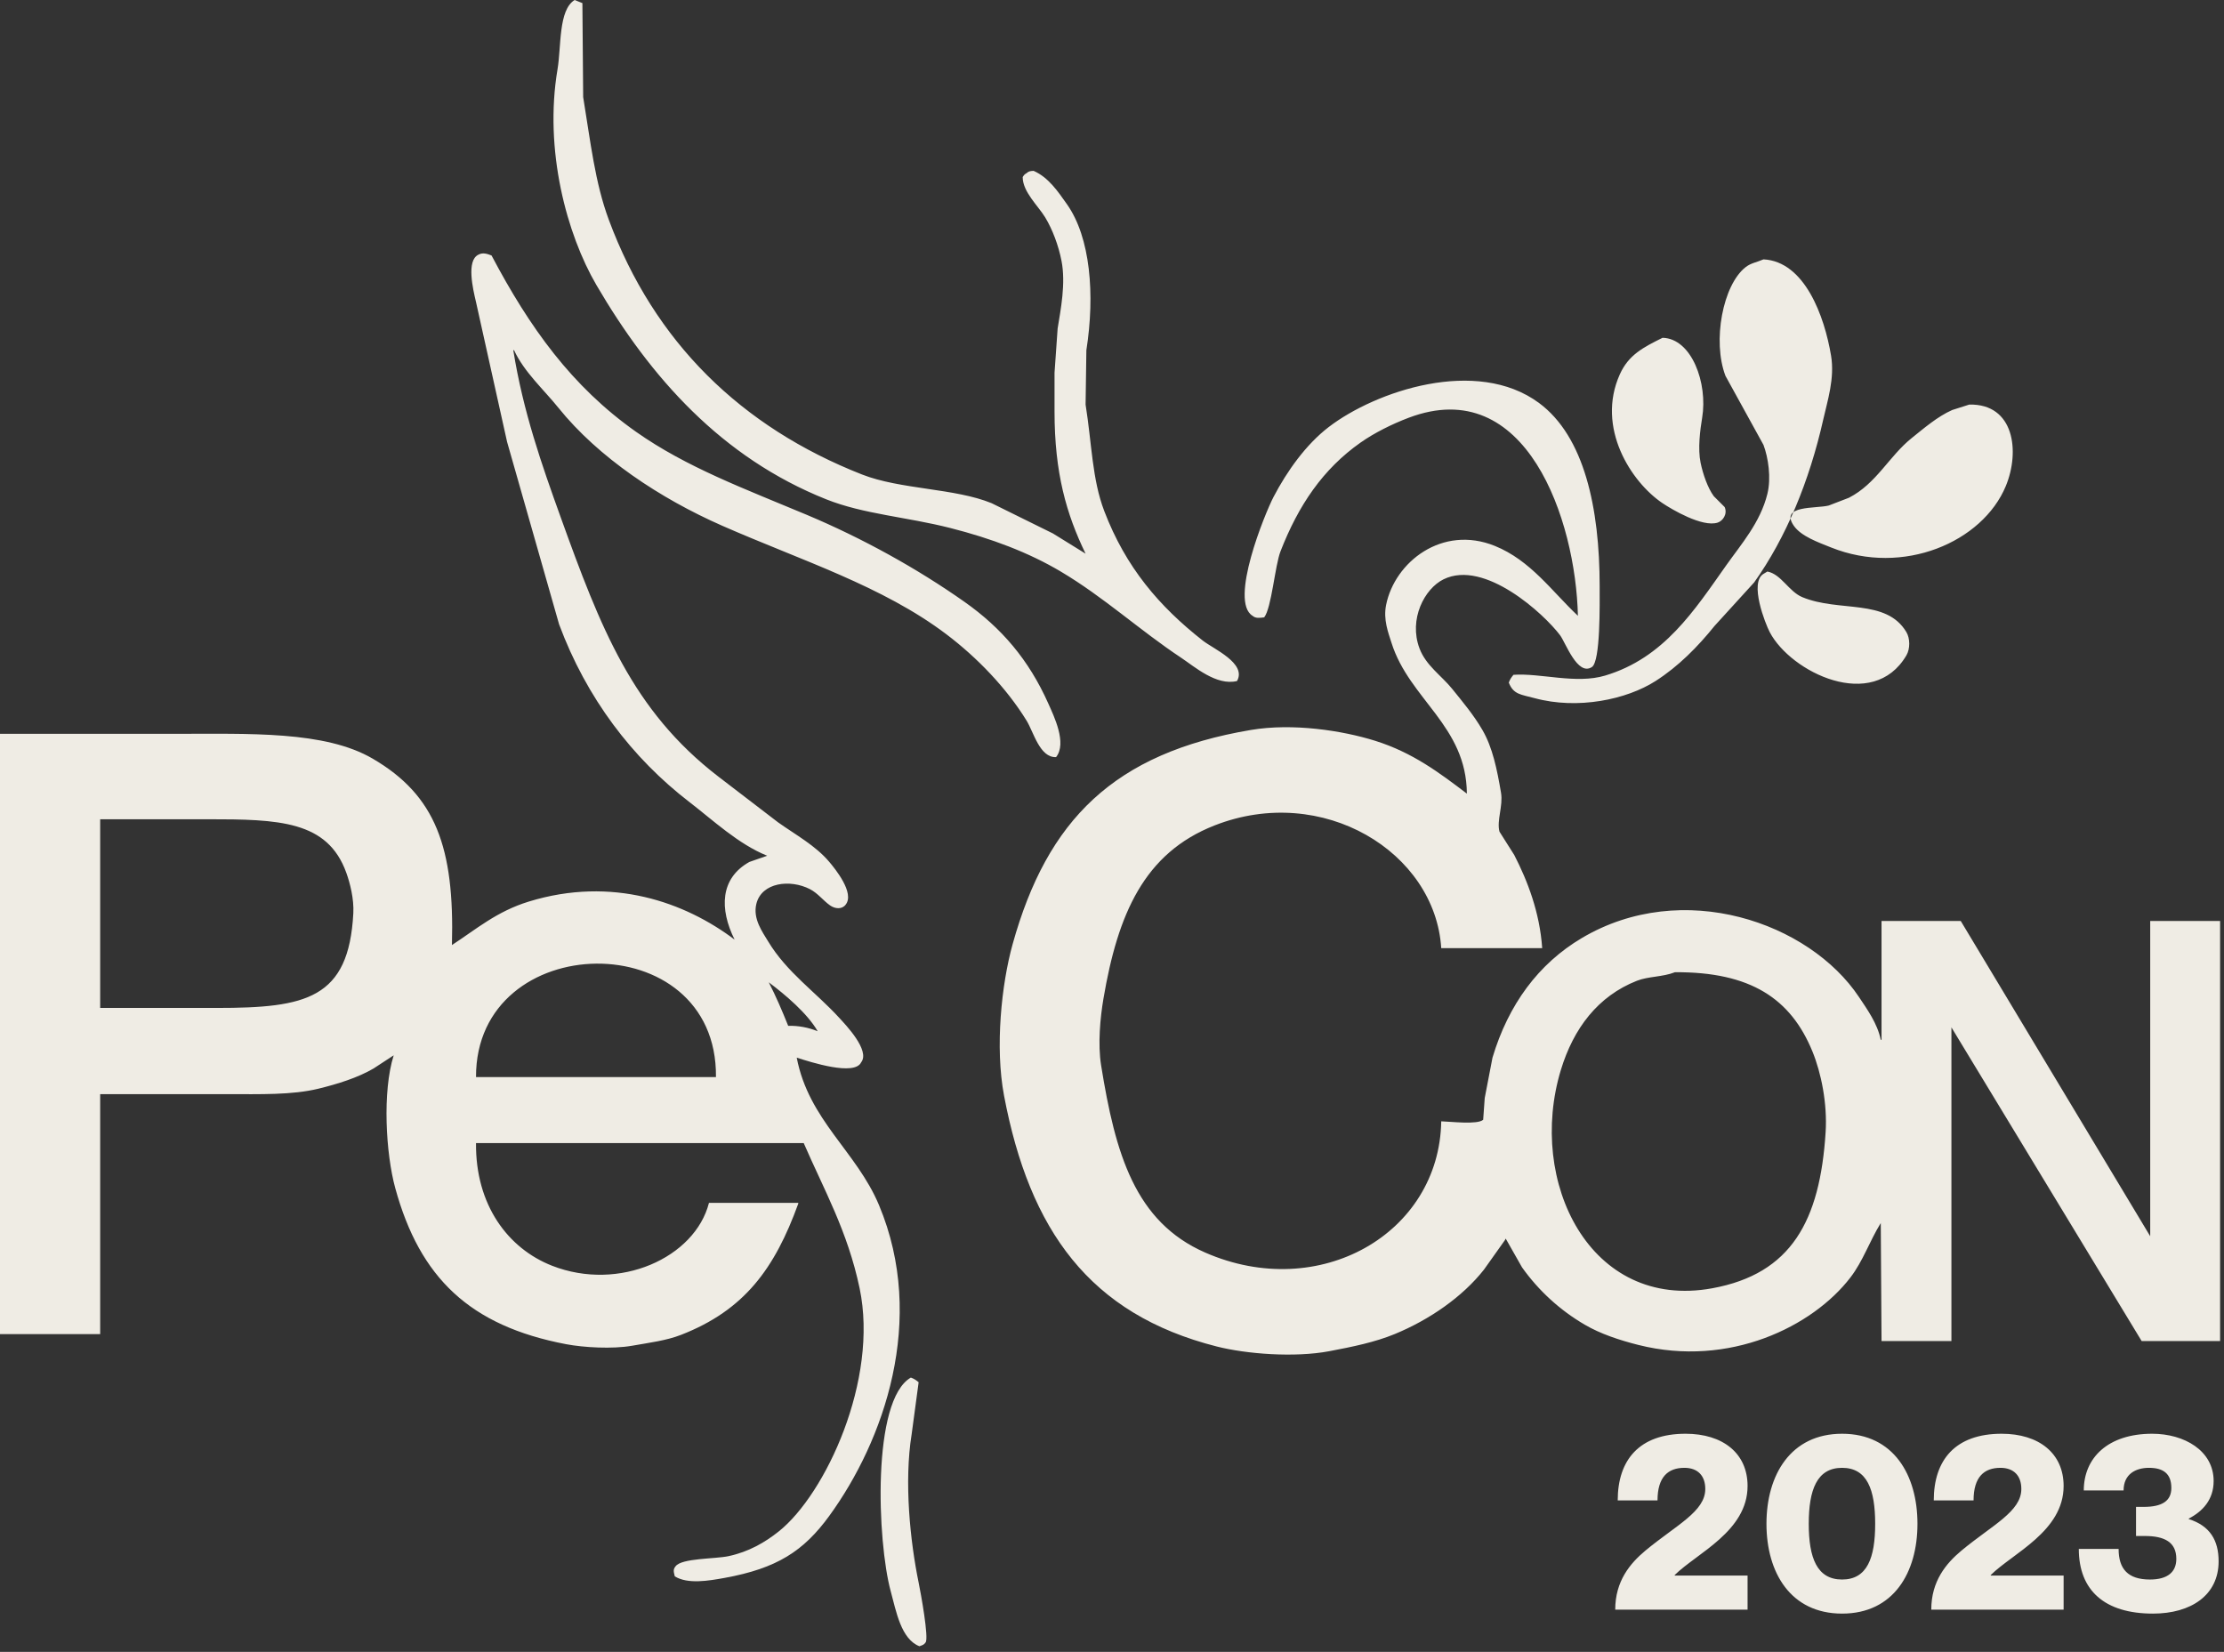 <svg width="482" height="358" viewBox="0 0 482 358" fill="none" xmlns="http://www.w3.org/2000/svg">
<rect x="0" y="0" width="482" height="358" fill="#333333" stroke="none"/>
<path fill-rule="evenodd" clip-rule="evenodd" d="M124.538 0C125.099 0.224 125.66 0.449 126.221 0.673C126.277 7.46 126.333 14.248 126.389 21.037C127.998 30.84 128.949 39.557 131.943 47.627C141.783 74.154 160.641 92.543 186.807 102.828C195.153 106.109 206.929 105.78 214.913 109.055L228.208 115.619L235.276 119.994C231.116 111.416 228.545 102.495 228.545 89.196V80.782C228.768 77.584 228.993 74.386 229.218 71.189C229.884 67.066 231.013 61.435 230.059 56.547C229.403 53.18 228.104 49.734 226.525 47.123C225.009 44.615 221.638 41.587 221.644 38.371C221.934 37.936 222 37.798 222.486 37.53C222.917 37.141 223.167 37.074 224.001 37.025C227.237 38.433 229.297 41.518 231.237 44.262C236.313 51.435 237.341 63.792 235.445 75.901C235.389 79.828 235.333 83.755 235.276 87.682C236.634 96.197 236.683 103.848 239.315 110.738C243.994 122.986 251.237 131.424 260.689 138.843C262.973 140.637 270.268 143.766 268.094 147.595C263.637 148.686 258.9 144.487 255.977 142.546C246.961 136.561 239.245 129.419 229.891 123.865C222.886 119.706 214.83 116.691 205.993 114.441C196.505 112.024 187.168 111.445 179.066 108.214C156.408 99.177 140.966 81.82 129.251 61.764C122.854 50.814 117.865 32.546 120.836 14.978C121.66 10.098 121.002 2.158 124.538 0ZM103.165 247.73C103.028 261.12 110.068 270.571 119.658 274.321C134.225 280.016 150.614 272.584 153.653 260.689H173.007V260.857C167.899 274.94 161.341 283.951 147.595 289.299C144.397 290.543 140.681 291.004 136.992 291.655C132.739 292.406 126.477 292.04 122.687 291.319C101.817 287.345 90.99 276.929 85.662 257.491C83.609 250 82.84 236.569 85.326 228.713C83.866 229.667 82.408 230.621 80.95 231.574C77.554 233.56 73.213 234.921 69.001 235.949C63.294 237.341 56.349 237.128 49.31 237.128H21.71V289.131H0V159.039H37.53C54.142 159.039 70.411 158.367 80.782 164.424C94.418 172.39 98.515 183.648 97.948 204.815C103.264 201.356 107.636 197.533 114.609 195.39C132.701 189.832 148.503 195.557 159.207 203.637C155.897 196.986 156.06 190.353 162.405 186.807C163.695 186.358 164.986 185.909 166.275 185.461C160.037 182.964 154.523 177.75 149.446 173.849C137.011 164.295 127.113 151.292 121.172 135.309C117.414 122.127 113.656 108.944 109.897 95.76C107.653 85.663 105.409 75.565 103.165 65.467C102.495 62.63 101.039 56.493 103.67 55.201C104.658 54.658 105.62 55.022 106.531 55.369C114.759 70.94 123.875 83.724 137.834 93.572C148.779 101.295 161.553 105.989 174.858 111.58C186.93 116.652 198.795 123.223 209.022 130.429C217.055 136.088 222.954 142.96 227.198 152.475C228.435 155.25 231.279 161.058 228.881 164.088C225.337 164.227 224.022 158.674 222.486 156.178C218.093 149.042 211.732 142.482 205.152 137.497C191.291 126.995 173.606 121.452 156.514 113.936C143.076 108.026 129.695 99.162 121.004 88.355C117.869 84.457 113.594 80.639 111.411 75.901H111.243C113.367 89.197 117.413 100.712 121.509 112.084C130.164 136.119 137.076 153.989 155.673 168.295C159.991 171.604 164.311 174.913 168.632 178.224C172.474 180.954 176.733 183.245 179.739 186.807C180.954 188.248 185.298 193.534 183.273 196.064C182.489 197.117 180.994 196.994 179.907 196.232C178.418 195.187 177.252 193.583 175.532 192.698C171.254 190.496 165.064 191.223 163.919 195.895C163.128 199.123 165.261 202.003 166.444 203.973C170.501 210.737 176.78 214.993 181.927 220.635C183.214 222.045 188.649 227.659 186.639 230.227C185.222 233.255 175.755 230.206 172.671 229.218C175.279 242.796 185.626 249.522 190.51 261.194C200.91 286.046 191.508 312.332 179.739 328.512C174.177 336.159 168.396 339.912 157.019 341.975C153.532 342.608 149.064 343.369 146.248 341.639C146.018 340.698 145.823 340.151 146.417 339.451C147.751 337.669 154.953 337.881 157.861 337.263C162.282 336.324 165.804 334.269 168.8 331.878C178.884 323.83 190.471 299.075 186.302 279.201C183.704 266.811 178.546 257.799 174.185 247.73H103.165ZM382.198 56.211C391.129 56.668 395.417 68.546 396.839 77.079C397.661 82 396.065 86.832 395.157 90.879C392.137 104.316 387.075 116.525 380.178 126.221C377.317 129.363 374.456 132.504 371.595 135.646C367.953 140.169 363.776 144.412 358.805 147.595C352.561 151.591 341.948 153.865 332.551 151.297C329.69 150.515 327.998 150.554 326.997 147.931C327.295 147.133 327.552 146.814 328.007 146.248C333.916 145.835 341.544 148.307 347.866 146.417C360.661 142.59 367.215 132.27 374.12 122.519C377.371 117.926 381.513 113.226 383.039 107.036C383.898 103.554 383.223 99.178 382.198 96.433C379.45 91.44 376.701 86.448 373.951 81.455C371.082 73.905 373.386 61.749 378.327 57.894C379.482 56.993 380.702 56.86 382.198 56.211ZM360.319 73.208C366.647 73.362 370.151 83.055 368.902 90.543C368.463 93.172 367.933 97.266 368.566 100.304C369.072 102.738 370.104 105.749 371.427 107.54C372.213 108.326 372.998 109.111 373.783 109.897C374.446 111.441 373.352 112.912 372.268 113.262C368.945 114.34 362.275 110.369 360.319 109.055C353.492 104.467 345.868 92.66 351.063 81.118C352.967 76.888 356.154 75.278 360.319 73.208ZM334.234 205.488H312.355C311.038 184.687 286.657 169.697 263.213 178.898C247.962 184.882 242.262 198.088 239.147 216.427C238.447 220.549 237.902 226.301 238.642 230.901C241.722 250.036 245.963 264.794 261.194 271.46C285.928 282.286 311.946 267.348 312.355 243.018C314.414 243.072 320.213 243.792 321.443 242.681C321.556 241.111 321.668 239.54 321.78 237.969C322.34 235.052 322.901 232.135 323.463 229.218C326.91 217.705 333.424 208.867 342.817 203.3C364.687 190.338 392.119 199.896 402.898 216.091C404.652 218.726 406.885 221.801 407.61 225.347H407.779V199.598H424.945C438.633 222.371 452.321 245.147 466.009 267.926V199.598H481.155V290.645H464.157C450.414 267.984 436.67 245.321 422.925 222.654V290.645H407.779C407.723 282.007 407.667 273.368 407.61 264.728V265.065C405.143 269.075 403.785 273.272 401.047 276.845C392.883 287.495 374.808 296.436 355.102 291.487C350.974 290.45 346.829 289.068 343.49 287.111C338.111 283.978 333.463 279.732 329.858 274.657C328.68 272.582 327.502 270.507 326.324 268.43C326.268 268.543 326.211 268.654 326.156 268.767C324.641 270.899 323.126 273.031 321.612 275.162C316.925 281.11 309.745 286.049 302.258 289.131C297.978 290.891 293.165 291.877 288.121 292.833C280.563 294.267 270.107 293.444 263.718 291.823C236.121 284.824 223.125 266.609 217.605 237.464C215.613 226.946 217.055 213.284 219.457 204.647C226.961 177.661 241.454 163.189 271.123 158.197C280.139 156.681 290.859 158.298 298.05 160.553C306.162 163.098 311.938 167.465 317.909 171.997C317.812 157.277 305.464 151.596 301.585 139.348C300.871 137.095 299.762 134.303 300.406 131.102C302.285 121.786 312.564 113.705 323.968 118.311C331.731 121.448 336.342 128.173 341.975 133.458C341.514 112.73 330.824 80.867 305.287 90.543C301.677 91.911 297.867 93.806 294.853 95.928C286.724 101.65 281.411 109.489 277.518 119.489C276.315 122.578 275.585 131.763 273.984 133.794C272.937 133.934 272.131 134.042 271.46 133.458C266.34 130.34 274.166 111.233 276.004 107.709C278.951 102.061 283.069 96.312 287.953 92.562C298.091 84.779 320.018 77.308 333.561 87.345C343.36 94.608 346.686 110.073 346.688 127.063C346.688 130.943 346.888 143.331 345.005 144.565C341.893 146.605 339.299 139.255 338.105 137.665C334.658 133.077 321.76 121.184 312.86 125.548C308.715 127.581 305.263 134.21 307.643 140.526C309.045 144.248 312.416 146.432 314.712 149.278C317.012 152.129 319.377 154.932 321.275 158.197C323.485 161.999 324.449 166.728 325.314 171.829C325.79 174.64 324.333 177.849 324.978 180.244C326.043 181.927 327.109 183.61 328.175 185.293C331.065 190.902 333.705 197.748 334.234 205.488ZM426.796 87.682C436.534 87.466 437.831 97.829 434.706 105.353C429.675 117.465 412.484 124.925 396.839 118.648C394.068 117.536 390.34 116.228 388.761 113.936C385.658 109.429 393.554 110.268 396.335 109.56C397.794 108.999 399.252 108.438 400.71 107.877C406.693 104.802 409.386 98.885 414.342 94.918C416.957 92.825 419.919 90.261 423.093 88.86L426.796 87.682ZM383.039 123.865C386.043 124.439 387.676 128.202 390.613 129.419C398.645 132.748 408.777 129.641 413.164 136.992C413.969 138.341 414.011 140.602 413.164 142.041C405.89 154.413 388.102 145.701 383.544 136.992C382.598 135.186 379.057 126.252 382.198 124.37C382.479 124.202 382.758 124.033 383.039 123.865ZM21.71 177.551V218.447H46.954C66.342 218.448 75.595 216.491 76.574 197.915C76.737 194.801 75.866 191.412 75.059 189.163C71 177.837 60.41 177.551 44.935 177.551H21.71ZM103.165 233.425H155.168C155.505 200.177 103.062 201.126 103.165 233.425ZM363.012 210.705C360.308 211.762 357.25 211.58 354.766 212.556C346.312 215.88 341.013 222.875 338.273 231.91C330.954 256.052 344.569 284.052 371.09 279.201C388.235 276.066 394.438 264.587 395.661 245.374C396.054 239.206 394.712 232.535 392.8 227.871C388.12 216.451 379.418 210.603 363.012 210.705ZM166.612 212.893C168.152 215.895 169.465 218.942 170.819 222.318C173.009 222.27 175.186 222.67 177.215 223.496C174.953 219.588 170.178 215.569 166.612 212.893ZM197.41 298.555C198.209 298.853 198.527 299.111 199.093 299.565C198.588 303.323 198.083 307.082 197.578 310.841C195.914 321.164 197.255 334.03 199.093 342.985C199.583 345.368 201.326 354.971 200.608 355.944C200.234 356.497 199.933 356.529 199.261 356.785C195.276 355.217 194.231 349.251 193.034 344.836C190.128 334.121 188.894 303.419 197.41 298.555Z" fill="#EFECE4"/>
<path d="M359.228 325.177H350.602C350.602 316.443 355.239 310.728 365.32 310.728C373.354 310.728 378.745 314.934 378.745 322.05C378.745 331.863 367.747 336.607 362.948 341.352V341.459H378.745V348.846H350.063C350.063 342.646 353.298 338.818 356.586 336.068C363.272 330.515 369.58 327.604 369.58 322.697C369.58 319.84 367.962 318.115 365.051 318.115C361.546 318.115 359.228 320.056 359.228 325.177ZM399.229 349.708C388.069 349.708 382.839 340.813 382.839 330.245C382.839 319.678 388.069 310.728 399.229 310.728C410.389 310.728 415.565 319.678 415.565 330.245C415.565 340.813 410.389 349.708 399.229 349.708ZM399.229 342.322C404.674 342.322 406.4 337.632 406.4 330.245C406.4 322.859 404.674 318.115 399.229 318.115C393.784 318.115 392.005 322.859 392.005 330.245C392.005 337.632 393.784 342.322 399.229 342.322ZM427.724 325.177H419.098C419.098 316.443 423.735 310.728 433.817 310.728C441.85 310.728 447.241 314.934 447.241 322.05C447.241 331.863 436.243 336.607 431.444 341.352V341.459H447.241V348.846H418.559C418.559 342.646 421.794 338.818 425.083 336.068C431.768 330.515 438.076 327.604 438.076 322.697C438.076 319.84 436.458 318.115 433.547 318.115C430.043 318.115 427.724 320.056 427.724 325.177ZM460.238 323.021H451.611C451.611 315.904 456.895 310.728 466.438 310.728C473.393 310.728 479.754 314.395 479.754 320.972C479.754 325.016 477.382 327.55 474.363 329.113V329.221C478.946 330.677 480.833 333.804 480.833 338.386C480.833 345.719 474.848 349.708 466.599 349.708C456.086 349.708 450.533 344.64 450.533 335.691H459.159C459.159 340.004 461.154 342.322 465.952 342.322C469.834 342.322 471.667 340.651 471.667 337.847C471.667 334.235 469.133 332.887 464.82 332.887H462.933V326.579H464.605C468.594 326.579 470.589 325.285 470.589 322.482C470.589 319.301 468.756 318.115 465.737 318.115C462.879 318.115 460.238 319.463 460.238 323.021Z" fill="#EFECE4"/>
</svg>
